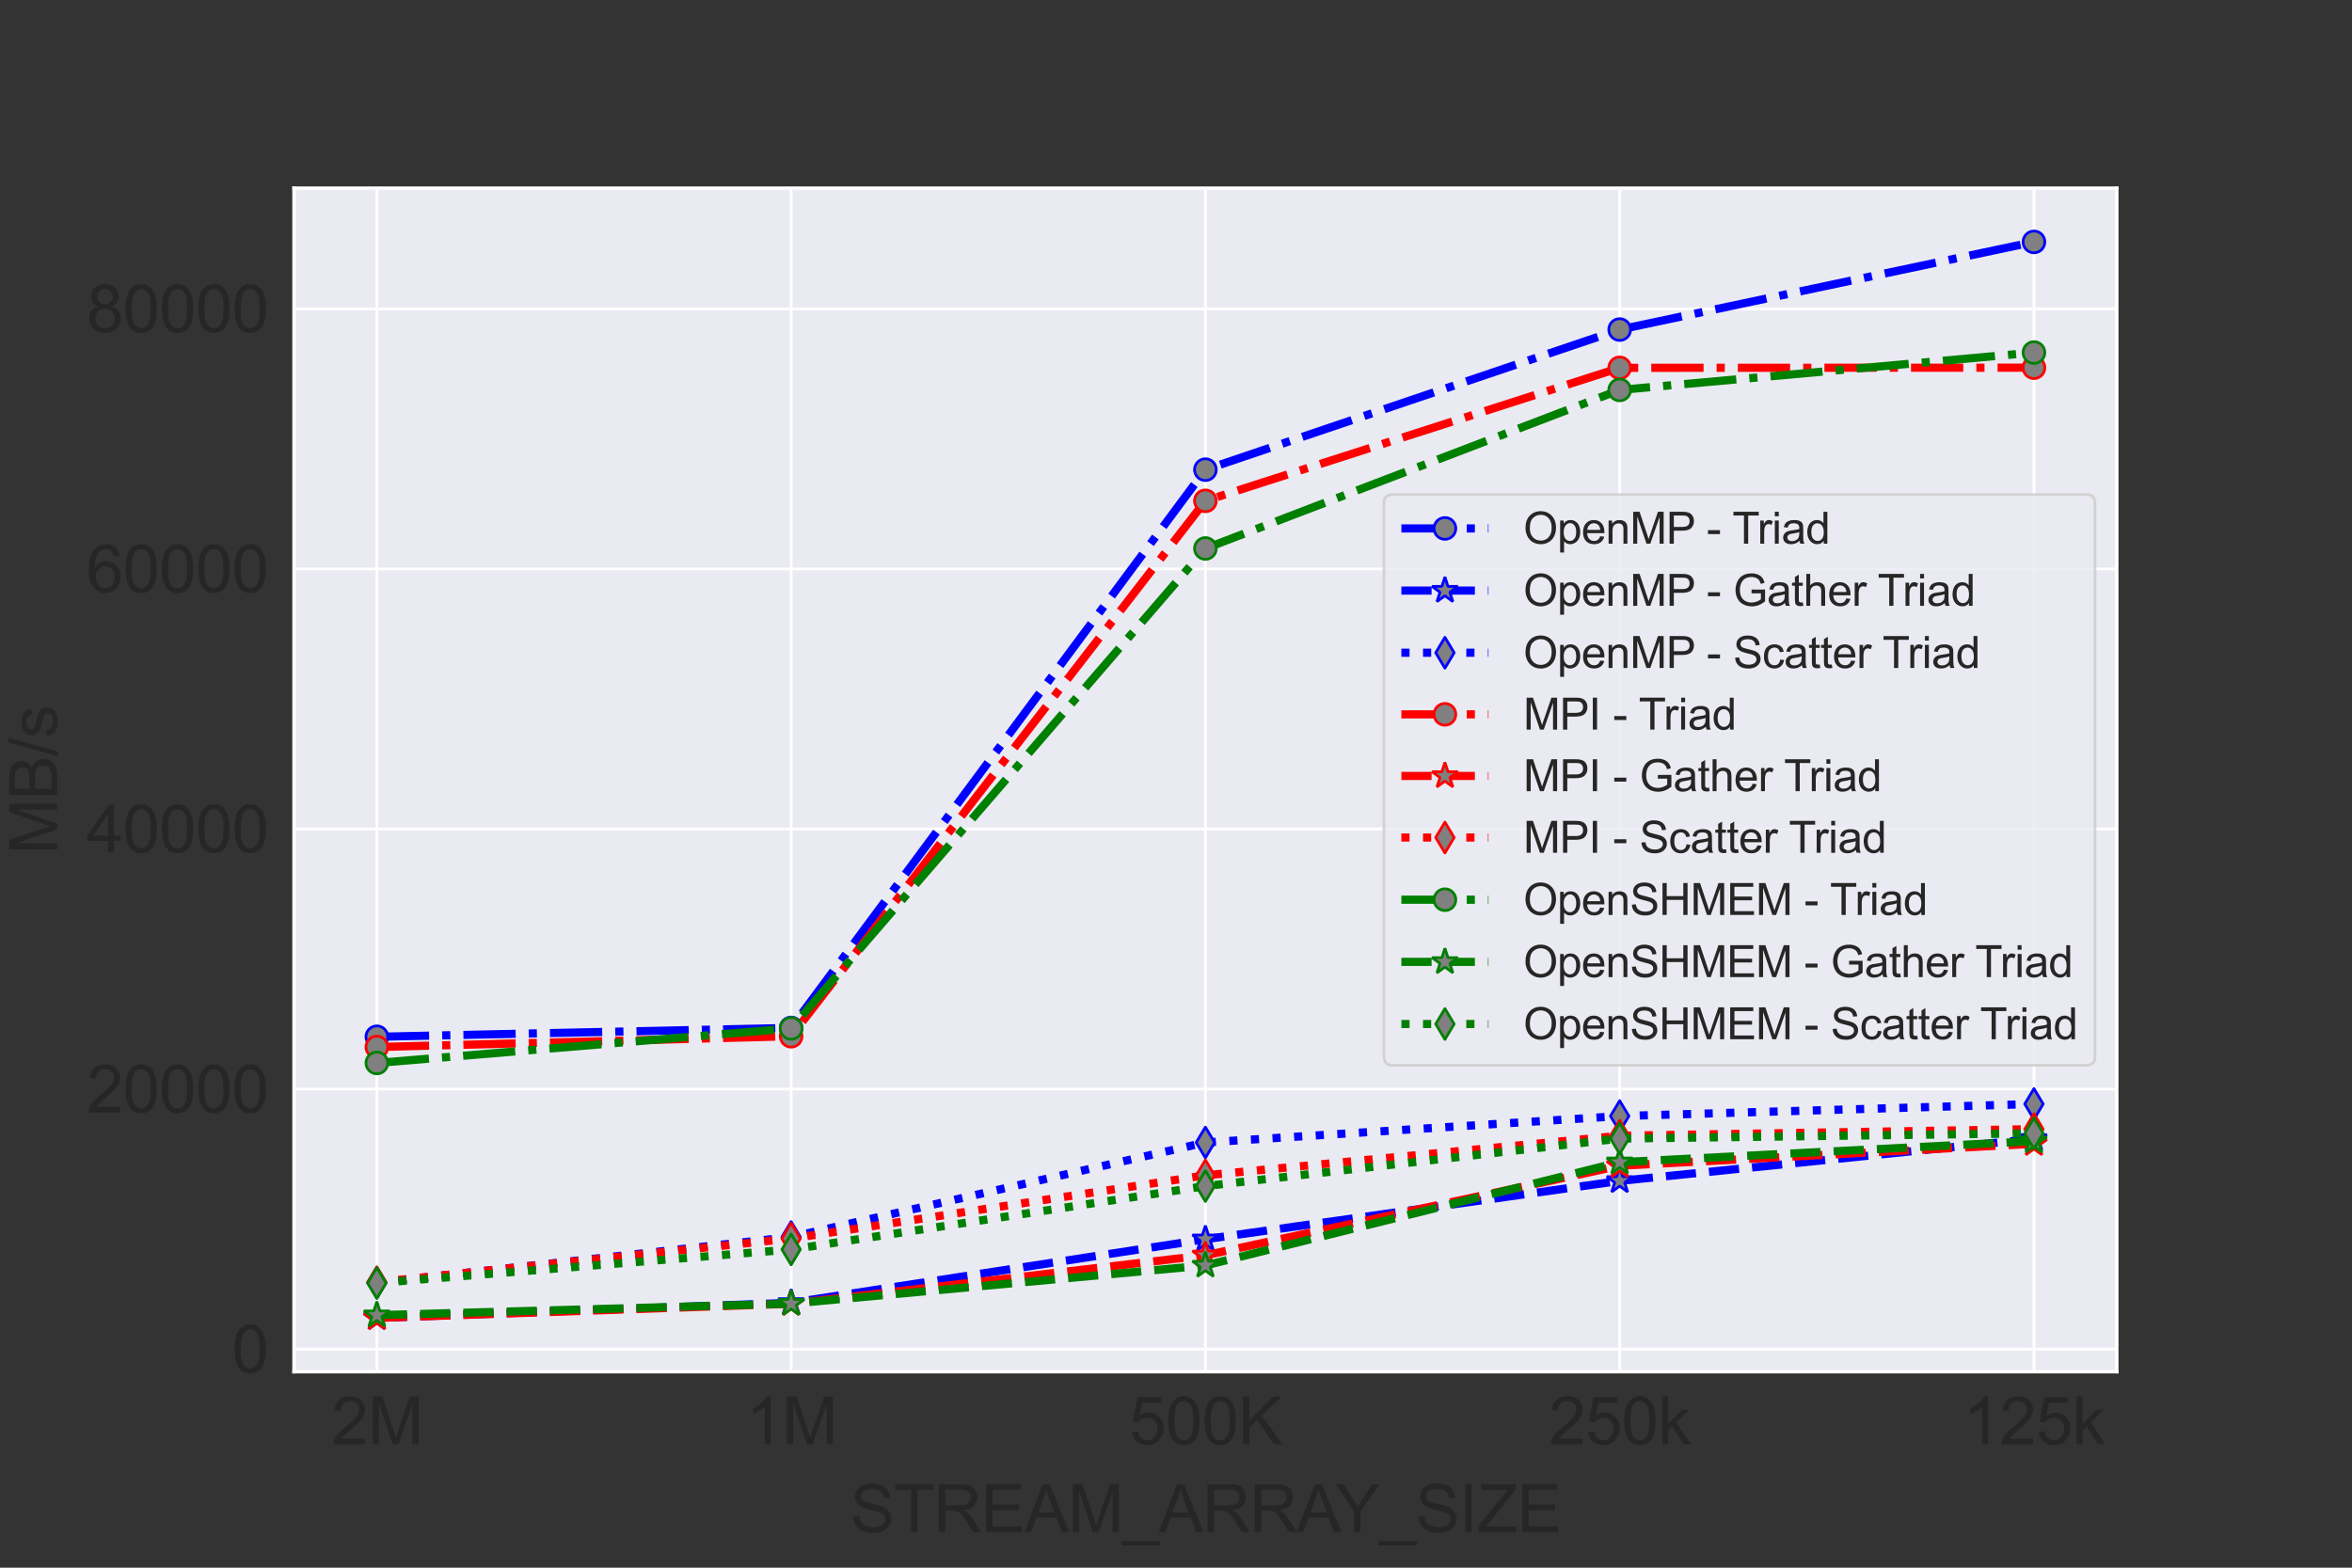<?xml version="1.0" encoding="utf-8" standalone="no"?>
<!DOCTYPE svg PUBLIC "-//W3C//DTD SVG 1.1//EN"
  "http://www.w3.org/Graphics/SVG/1.1/DTD/svg11.dtd">
<svg xmlns:xlink="http://www.w3.org/1999/xlink" width="864pt" height="576pt" viewBox="0 0 864 576" xmlns="http://www.w3.org/2000/svg" version="1.1">
 <rect x="0" y="0" width="864" height="576" fill="#333333" stroke="none"/>
 <defs>
  <style type="text/css">*{stroke-linejoin: round; stroke-linecap: butt}</style>
 </defs>
 <g id="figure_1">
  <g id="patch_1">
   <path d="M 0 576 
L 864 576 
L 864 0 
L 0 0 
L 0 576 
z
" style="fill: none"/>
  </g>
  <g id="axes_1">
   <g id="patch_2">
    <path d="M 108 504 
L 777.6 504 
L 777.6 69.12 
L 108 69.12 
z
" style="fill: #eaeaf2"/>
   </g>
   <g id="matplotlib.axis_1">
    <g id="xtick_1">
     <g id="line2d_1">
      <path d="M 138.436 504 
L 138.436 69.12 
" clip-path="url(#p9b48057aa3)" style="fill: none; stroke: #ffffff; stroke-linecap: round"/>
     </g>
     <g id="text_1">
      <!-- 2M -->
      <g style="fill: #262626" transform="translate(121.768 530.679)scale(0.24 -0.24)">
       <defs>
        <path id="ArialMT-32" d="M 3222 541 
L 3222 0 
L 194 0 
Q 188 203 259 391 
Q 375 700 629 1000 
Q 884 1300 1366 1694 
Q 2113 2306 2375 2664 
Q 2638 3022 2638 3341 
Q 2638 3675 2398 3904 
Q 2159 4134 1775 4134 
Q 1369 4134 1125 3890 
Q 881 3647 878 3216 
L 300 3275 
Q 359 3922 746 4261 
Q 1134 4600 1788 4600 
Q 2447 4600 2831 4234 
Q 3216 3869 3216 3328 
Q 3216 3053 3103 2787 
Q 2991 2522 2730 2228 
Q 2469 1934 1863 1422 
Q 1356 997 1212 845 
Q 1069 694 975 541 
L 3222 541 
z
" transform="scale(0.016)"/>
        <path id="ArialMT-4d" d="M 475 0 
L 475 4581 
L 1388 4581 
L 2472 1338 
Q 2622 884 2691 659 
Q 2769 909 2934 1394 
L 4031 4581 
L 4847 4581 
L 4847 0 
L 4263 0 
L 4263 3834 
L 2931 0 
L 2384 0 
L 1059 3900 
L 1059 0 
L 475 0 
z
" transform="scale(0.016)"/>
       </defs>
       <use xlink:href="#ArialMT-32"/>
       <use xlink:href="#ArialMT-4d" x="55.615"/>
      </g>
     </g>
    </g>
    <g id="xtick_2">
     <g id="line2d_2">
      <path d="M 290.618 504 
L 290.618 69.12 
" clip-path="url(#p9b48057aa3)" style="fill: none; stroke: #ffffff; stroke-linecap: round"/>
     </g>
     <g id="text_2">
      <!-- 1M -->
      <g style="fill: #262626" transform="translate(273.949 530.679)scale(0.24 -0.24)">
       <defs>
        <path id="ArialMT-31" d="M 2384 0 
L 1822 0 
L 1822 3584 
Q 1619 3391 1289 3197 
Q 959 3003 697 2906 
L 697 3450 
Q 1169 3672 1522 3987 
Q 1875 4303 2022 4600 
L 2384 4600 
L 2384 0 
z
" transform="scale(0.016)"/>
       </defs>
       <use xlink:href="#ArialMT-31"/>
       <use xlink:href="#ArialMT-4d" x="55.615"/>
      </g>
     </g>
    </g>
    <g id="xtick_3">
     <g id="line2d_3">
      <path d="M 442.8 504 
L 442.8 69.12 
" clip-path="url(#p9b48057aa3)" style="fill: none; stroke: #ffffff; stroke-linecap: round"/>
     </g>
     <g id="text_3">
      <!-- 500K -->
      <g style="fill: #262626" transform="translate(414.776 530.679)scale(0.24 -0.24)">
       <defs>
        <path id="ArialMT-35" d="M 266 1200 
L 856 1250 
Q 922 819 1161 601 
Q 1400 384 1738 384 
Q 2144 384 2425 690 
Q 2706 997 2706 1503 
Q 2706 1984 2436 2262 
Q 2166 2541 1728 2541 
Q 1456 2541 1237 2417 
Q 1019 2294 894 2097 
L 366 2166 
L 809 4519 
L 3088 4519 
L 3088 3981 
L 1259 3981 
L 1013 2750 
Q 1425 3038 1878 3038 
Q 2478 3038 2890 2622 
Q 3303 2206 3303 1553 
Q 3303 931 2941 478 
Q 2500 -78 1738 -78 
Q 1113 -78 717 272 
Q 322 622 266 1200 
z
" transform="scale(0.016)"/>
        <path id="ArialMT-30" d="M 266 2259 
Q 266 3072 433 3567 
Q 600 4063 929 4331 
Q 1259 4600 1759 4600 
Q 2128 4600 2406 4451 
Q 2684 4303 2865 4023 
Q 3047 3744 3150 3342 
Q 3253 2941 3253 2259 
Q 3253 1453 3087 958 
Q 2922 463 2592 192 
Q 2263 -78 1759 -78 
Q 1097 -78 719 397 
Q 266 969 266 2259 
z
M 844 2259 
Q 844 1131 1108 757 
Q 1372 384 1759 384 
Q 2147 384 2411 759 
Q 2675 1134 2675 2259 
Q 2675 3391 2411 3762 
Q 2147 4134 1753 4134 
Q 1366 4134 1134 3806 
Q 844 3388 844 2259 
z
" transform="scale(0.016)"/>
        <path id="ArialMT-4b" d="M 469 0 
L 469 4581 
L 1075 4581 
L 1075 2309 
L 3350 4581 
L 4172 4581 
L 2250 2725 
L 4256 0 
L 3456 0 
L 1825 2319 
L 1075 1588 
L 1075 0 
L 469 0 
z
" transform="scale(0.016)"/>
       </defs>
       <use xlink:href="#ArialMT-35"/>
       <use xlink:href="#ArialMT-30" x="55.615"/>
       <use xlink:href="#ArialMT-30" x="111.23"/>
       <use xlink:href="#ArialMT-4b" x="166.846"/>
      </g>
     </g>
    </g>
    <g id="xtick_4">
     <g id="line2d_4">
      <path d="M 594.982 504 
L 594.982 69.12 
" clip-path="url(#p9b48057aa3)" style="fill: none; stroke: #ffffff; stroke-linecap: round"/>
     </g>
     <g id="text_4">
      <!-- 250k -->
      <g style="fill: #262626" transform="translate(568.962 530.679)scale(0.24 -0.24)">
       <defs>
        <path id="ArialMT-6b" d="M 425 0 
L 425 4581 
L 988 4581 
L 988 1969 
L 2319 3319 
L 3047 3319 
L 1778 2088 
L 3175 0 
L 2481 0 
L 1384 1697 
L 988 1316 
L 988 0 
L 425 0 
z
" transform="scale(0.016)"/>
       </defs>
       <use xlink:href="#ArialMT-32"/>
       <use xlink:href="#ArialMT-35" x="55.615"/>
       <use xlink:href="#ArialMT-30" x="111.23"/>
       <use xlink:href="#ArialMT-6b" x="166.846"/>
      </g>
     </g>
    </g>
    <g id="xtick_5">
     <g id="line2d_5">
      <path d="M 747.164 504 
L 747.164 69.12 
" clip-path="url(#p9b48057aa3)" style="fill: none; stroke: #ffffff; stroke-linecap: round"/>
     </g>
     <g id="text_5">
      <!-- 125k -->
      <g style="fill: #262626" transform="translate(721.144 530.679)scale(0.24 -0.24)">
       <use xlink:href="#ArialMT-31"/>
       <use xlink:href="#ArialMT-32" x="55.615"/>
       <use xlink:href="#ArialMT-35" x="111.23"/>
       <use xlink:href="#ArialMT-6b" x="166.846"/>
      </g>
     </g>
    </g>
    <g id="text_6">
     <!-- STREAM_ARRAY_SIZE -->
     <g style="fill: #262626" transform="translate(312.317 562.92)scale(0.24 -0.24)">
      <defs>
       <path id="ArialMT-53" d="M 288 1472 
L 859 1522 
Q 900 1178 1048 958 
Q 1197 738 1509 602 
Q 1822 466 2213 466 
Q 2559 466 2825 569 
Q 3091 672 3220 851 
Q 3350 1031 3350 1244 
Q 3350 1459 3225 1620 
Q 3100 1781 2813 1891 
Q 2628 1963 1997 2114 
Q 1366 2266 1113 2400 
Q 784 2572 623 2826 
Q 463 3081 463 3397 
Q 463 3744 659 4045 
Q 856 4347 1234 4503 
Q 1613 4659 2075 4659 
Q 2584 4659 2973 4495 
Q 3363 4331 3572 4012 
Q 3781 3694 3797 3291 
L 3216 3247 
Q 3169 3681 2898 3903 
Q 2628 4125 2100 4125 
Q 1550 4125 1298 3923 
Q 1047 3722 1047 3438 
Q 1047 3191 1225 3031 
Q 1400 2872 2139 2705 
Q 2878 2538 3153 2413 
Q 3553 2228 3743 1945 
Q 3934 1663 3934 1294 
Q 3934 928 3725 604 
Q 3516 281 3123 101 
Q 2731 -78 2241 -78 
Q 1619 -78 1198 103 
Q 778 284 539 648 
Q 300 1013 288 1472 
z
" transform="scale(0.016)"/>
       <path id="ArialMT-54" d="M 1659 0 
L 1659 4041 
L 150 4041 
L 150 4581 
L 3781 4581 
L 3781 4041 
L 2266 4041 
L 2266 0 
L 1659 0 
z
" transform="scale(0.016)"/>
       <path id="ArialMT-52" d="M 503 0 
L 503 4581 
L 2534 4581 
Q 3147 4581 3465 4457 
Q 3784 4334 3975 4021 
Q 4166 3709 4166 3331 
Q 4166 2844 3850 2509 
Q 3534 2175 2875 2084 
Q 3116 1969 3241 1856 
Q 3506 1613 3744 1247 
L 4541 0 
L 3778 0 
L 3172 953 
Q 2906 1366 2734 1584 
Q 2563 1803 2427 1890 
Q 2291 1978 2150 2013 
Q 2047 2034 1813 2034 
L 1109 2034 
L 1109 0 
L 503 0 
z
M 1109 2559 
L 2413 2559 
Q 2828 2559 3062 2645 
Q 3297 2731 3419 2920 
Q 3541 3109 3541 3331 
Q 3541 3656 3305 3865 
Q 3069 4075 2559 4075 
L 1109 4075 
L 1109 2559 
z
" transform="scale(0.016)"/>
       <path id="ArialMT-45" d="M 506 0 
L 506 4581 
L 3819 4581 
L 3819 4041 
L 1113 4041 
L 1113 2638 
L 3647 2638 
L 3647 2100 
L 1113 2100 
L 1113 541 
L 3925 541 
L 3925 0 
L 506 0 
z
" transform="scale(0.016)"/>
       <path id="ArialMT-41" d="M -9 0 
L 1750 4581 
L 2403 4581 
L 4278 0 
L 3588 0 
L 3053 1388 
L 1138 1388 
L 634 0 
L -9 0 
z
M 1313 1881 
L 2866 1881 
L 2388 3150 
Q 2169 3728 2063 4100 
Q 1975 3659 1816 3225 
L 1313 1881 
z
" transform="scale(0.016)"/>
       <path id="ArialMT-5f" d="M -97 -1272 
L -97 -866 
L 3631 -866 
L 3631 -1272 
L -97 -1272 
z
" transform="scale(0.016)"/>
       <path id="ArialMT-59" d="M 1784 0 
L 1784 1941 
L 19 4581 
L 756 4581 
L 1659 3200 
Q 1909 2813 2125 2425 
Q 2331 2784 2625 3234 
L 3513 4581 
L 4219 4581 
L 2391 1941 
L 2391 0 
L 1784 0 
z
" transform="scale(0.016)"/>
       <path id="ArialMT-49" d="M 597 0 
L 597 4581 
L 1203 4581 
L 1203 0 
L 597 0 
z
" transform="scale(0.016)"/>
       <path id="ArialMT-5a" d="M 128 0 
L 128 563 
L 2475 3497 
Q 2725 3809 2950 4041 
L 394 4041 
L 394 4581 
L 3675 4581 
L 3675 4041 
L 1103 863 
L 825 541 
L 3750 541 
L 3750 0 
L 128 0 
z
" transform="scale(0.016)"/>
      </defs>
      <use xlink:href="#ArialMT-53"/>
      <use xlink:href="#ArialMT-54" x="66.699"/>
      <use xlink:href="#ArialMT-52" x="127.783"/>
      <use xlink:href="#ArialMT-45" x="200"/>
      <use xlink:href="#ArialMT-41" x="266.699"/>
      <use xlink:href="#ArialMT-4d" x="333.398"/>
      <use xlink:href="#ArialMT-5f" x="416.699"/>
      <use xlink:href="#ArialMT-41" x="472.314"/>
      <use xlink:href="#ArialMT-52" x="539.014"/>
      <use xlink:href="#ArialMT-52" x="611.23"/>
      <use xlink:href="#ArialMT-41" x="683.447"/>
      <use xlink:href="#ArialMT-59" x="742.771"/>
      <use xlink:href="#ArialMT-5f" x="809.471"/>
      <use xlink:href="#ArialMT-53" x="865.086"/>
      <use xlink:href="#ArialMT-49" x="931.785"/>
      <use xlink:href="#ArialMT-5a" x="959.568"/>
      <use xlink:href="#ArialMT-45" x="1020.652"/>
     </g>
    </g>
   </g>
   <g id="matplotlib.axis_2">
    <g id="ytick_1">
     <g id="line2d_6">
      <path d="M 108 495.705 
L 777.6 495.705 
" clip-path="url(#p9b48057aa3)" style="fill: none; stroke: #ffffff; stroke-linecap: round"/>
     </g>
     <g id="text_7">
      <!-- 0 -->
      <g style="fill: #262626" transform="translate(85.154 504.294)scale(0.24 -0.24)">
       <use xlink:href="#ArialMT-30"/>
      </g>
     </g>
    </g>
    <g id="ytick_2">
     <g id="line2d_7">
      <path d="M 108 400.146 
L 777.6 400.146 
" clip-path="url(#p9b48057aa3)" style="fill: none; stroke: #ffffff; stroke-linecap: round"/>
     </g>
     <g id="text_8">
      <!-- 20000 -->
      <g style="fill: #262626" transform="translate(31.769 408.735)scale(0.24 -0.24)">
       <use xlink:href="#ArialMT-32"/>
       <use xlink:href="#ArialMT-30" x="55.615"/>
       <use xlink:href="#ArialMT-30" x="111.23"/>
       <use xlink:href="#ArialMT-30" x="166.846"/>
       <use xlink:href="#ArialMT-30" x="222.461"/>
      </g>
     </g>
    </g>
    <g id="ytick_3">
     <g id="line2d_8">
      <path d="M 108 304.587 
L 777.6 304.587 
" clip-path="url(#p9b48057aa3)" style="fill: none; stroke: #ffffff; stroke-linecap: round"/>
     </g>
     <g id="text_9">
      <!-- 40000 -->
      <g style="fill: #262626" transform="translate(31.769 313.177)scale(0.24 -0.24)">
       <defs>
        <path id="ArialMT-34" d="M 2069 0 
L 2069 1097 
L 81 1097 
L 81 1613 
L 2172 4581 
L 2631 4581 
L 2631 1613 
L 3250 1613 
L 3250 1097 
L 2631 1097 
L 2631 0 
L 2069 0 
z
M 2069 1613 
L 2069 3678 
L 634 1613 
L 2069 1613 
z
" transform="scale(0.016)"/>
       </defs>
       <use xlink:href="#ArialMT-34"/>
       <use xlink:href="#ArialMT-30" x="55.615"/>
       <use xlink:href="#ArialMT-30" x="111.23"/>
       <use xlink:href="#ArialMT-30" x="166.846"/>
       <use xlink:href="#ArialMT-30" x="222.461"/>
      </g>
     </g>
    </g>
    <g id="ytick_4">
     <g id="line2d_9">
      <path d="M 108 209.028 
L 777.6 209.028 
" clip-path="url(#p9b48057aa3)" style="fill: none; stroke: #ffffff; stroke-linecap: round"/>
     </g>
     <g id="text_10">
      <!-- 60000 -->
      <g style="fill: #262626" transform="translate(31.769 217.618)scale(0.24 -0.24)">
       <defs>
        <path id="ArialMT-36" d="M 3184 3459 
L 2625 3416 
Q 2550 3747 2413 3897 
Q 2184 4138 1850 4138 
Q 1581 4138 1378 3988 
Q 1113 3794 959 3422 
Q 806 3050 800 2363 
Q 1003 2672 1297 2822 
Q 1591 2972 1913 2972 
Q 2475 2972 2870 2558 
Q 3266 2144 3266 1488 
Q 3266 1056 3080 686 
Q 2894 316 2569 119 
Q 2244 -78 1831 -78 
Q 1128 -78 684 439 
Q 241 956 241 2144 
Q 241 3472 731 4075 
Q 1159 4600 1884 4600 
Q 2425 4600 2770 4297 
Q 3116 3994 3184 3459 
z
M 888 1484 
Q 888 1194 1011 928 
Q 1134 663 1356 523 
Q 1578 384 1822 384 
Q 2178 384 2434 671 
Q 2691 959 2691 1453 
Q 2691 1928 2437 2201 
Q 2184 2475 1800 2475 
Q 1419 2475 1153 2201 
Q 888 1928 888 1484 
z
" transform="scale(0.016)"/>
       </defs>
       <use xlink:href="#ArialMT-36"/>
       <use xlink:href="#ArialMT-30" x="55.615"/>
       <use xlink:href="#ArialMT-30" x="111.23"/>
       <use xlink:href="#ArialMT-30" x="166.846"/>
       <use xlink:href="#ArialMT-30" x="222.461"/>
      </g>
     </g>
    </g>
    <g id="ytick_5">
     <g id="line2d_10">
      <path d="M 108 113.47 
L 777.6 113.47 
" clip-path="url(#p9b48057aa3)" style="fill: none; stroke: #ffffff; stroke-linecap: round"/>
     </g>
     <g id="text_11">
      <!-- 80000 -->
      <g style="fill: #262626" transform="translate(31.769 122.059)scale(0.24 -0.24)">
       <defs>
        <path id="ArialMT-38" d="M 1131 2484 
Q 781 2613 612 2850 
Q 444 3088 444 3419 
Q 444 3919 803 4259 
Q 1163 4600 1759 4600 
Q 2359 4600 2725 4251 
Q 3091 3903 3091 3403 
Q 3091 3084 2923 2848 
Q 2756 2613 2416 2484 
Q 2838 2347 3058 2040 
Q 3278 1734 3278 1309 
Q 3278 722 2862 322 
Q 2447 -78 1769 -78 
Q 1091 -78 675 323 
Q 259 725 259 1325 
Q 259 1772 486 2073 
Q 713 2375 1131 2484 
z
M 1019 3438 
Q 1019 3113 1228 2906 
Q 1438 2700 1772 2700 
Q 2097 2700 2305 2904 
Q 2513 3109 2513 3406 
Q 2513 3716 2298 3927 
Q 2084 4138 1766 4138 
Q 1444 4138 1231 3931 
Q 1019 3725 1019 3438 
z
M 838 1322 
Q 838 1081 952 856 
Q 1066 631 1291 507 
Q 1516 384 1775 384 
Q 2178 384 2440 643 
Q 2703 903 2703 1303 
Q 2703 1709 2433 1975 
Q 2163 2241 1756 2241 
Q 1359 2241 1098 1978 
Q 838 1716 838 1322 
z
" transform="scale(0.016)"/>
       </defs>
       <use xlink:href="#ArialMT-38"/>
       <use xlink:href="#ArialMT-30" x="55.615"/>
       <use xlink:href="#ArialMT-30" x="111.23"/>
       <use xlink:href="#ArialMT-30" x="166.846"/>
       <use xlink:href="#ArialMT-30" x="222.461"/>
      </g>
     </g>
    </g>
    <g id="text_12">
     <!-- MB/s -->
     <g style="fill: #262626" transform="translate(20.999 313.894)rotate(-90)scale(0.24 -0.24)">
      <defs>
       <path id="ArialMT-42" d="M 469 0 
L 469 4581 
L 2188 4581 
Q 2713 4581 3030 4442 
Q 3347 4303 3526 4014 
Q 3706 3725 3706 3409 
Q 3706 3116 3547 2856 
Q 3388 2597 3066 2438 
Q 3481 2316 3704 2022 
Q 3928 1728 3928 1328 
Q 3928 1006 3792 729 
Q 3656 453 3456 303 
Q 3256 153 2954 76 
Q 2653 0 2216 0 
L 469 0 
z
M 1075 2656 
L 2066 2656 
Q 2469 2656 2644 2709 
Q 2875 2778 2992 2937 
Q 3109 3097 3109 3338 
Q 3109 3566 3000 3739 
Q 2891 3913 2687 3977 
Q 2484 4041 1991 4041 
L 1075 4041 
L 1075 2656 
z
M 1075 541 
L 2216 541 
Q 2509 541 2628 563 
Q 2838 600 2978 687 
Q 3119 775 3209 942 
Q 3300 1109 3300 1328 
Q 3300 1584 3169 1773 
Q 3038 1963 2805 2039 
Q 2572 2116 2134 2116 
L 1075 2116 
L 1075 541 
z
" transform="scale(0.016)"/>
       <path id="ArialMT-2f" d="M 0 -78 
L 1328 4659 
L 1778 4659 
L 453 -78 
L 0 -78 
z
" transform="scale(0.016)"/>
       <path id="ArialMT-73" d="M 197 991 
L 753 1078 
Q 800 744 1014 566 
Q 1228 388 1613 388 
Q 2000 388 2187 545 
Q 2375 703 2375 916 
Q 2375 1106 2209 1216 
Q 2094 1291 1634 1406 
Q 1016 1563 777 1677 
Q 538 1791 414 1992 
Q 291 2194 291 2438 
Q 291 2659 392 2848 
Q 494 3038 669 3163 
Q 800 3259 1026 3326 
Q 1253 3394 1513 3394 
Q 1903 3394 2198 3281 
Q 2494 3169 2634 2976 
Q 2775 2784 2828 2463 
L 2278 2388 
Q 2241 2644 2061 2787 
Q 1881 2931 1553 2931 
Q 1166 2931 1000 2803 
Q 834 2675 834 2503 
Q 834 2394 903 2306 
Q 972 2216 1119 2156 
Q 1203 2125 1616 2013 
Q 2213 1853 2448 1751 
Q 2684 1650 2818 1456 
Q 2953 1263 2953 975 
Q 2953 694 2789 445 
Q 2625 197 2315 61 
Q 2006 -75 1616 -75 
Q 969 -75 630 194 
Q 291 463 197 991 
z
" transform="scale(0.016)"/>
      </defs>
      <use xlink:href="#ArialMT-4d"/>
      <use xlink:href="#ArialMT-42" x="83.301"/>
      <use xlink:href="#ArialMT-2f" x="150"/>
      <use xlink:href="#ArialMT-73" x="177.783"/>
     </g>
    </g>
   </g>
   <g id="line2d_11">
    <path d="M 138.436 380.934 
L 290.618 377.68 
L 442.8 172.558 
L 594.982 121.091 
L 747.164 88.887 
" clip-path="url(#p9b48057aa3)" style="fill: none; stroke-dasharray: 19.2,4.8,3,4.8; stroke-dashoffset: 0; stroke: #0000ff; stroke-width: 3"/>
    <defs>
     <path id="mf3cec4873b" d="M 0 4 
C 1.061 4 2.078 3.579 2.828 2.828 
C 3.579 2.078 4 1.061 4 0 
C 4 -1.061 3.579 -2.078 2.828 -2.828 
C 2.078 -3.579 1.061 -4 0 -4 
C -1.061 -4 -2.078 -3.579 -2.828 -2.828 
C -3.579 -2.078 -4 -1.061 -4 0 
C -4 1.061 -3.579 2.078 -2.828 2.828 
C -2.078 3.579 -1.061 4 0 4 
z
" style="stroke: #0000ff"/>
    </defs>
    <g clip-path="url(#p9b48057aa3)">
     <use xlink:href="#mf3cec4873b" x="138.436" y="380.934" style="fill: #808080; stroke: #0000ff"/>
     <use xlink:href="#mf3cec4873b" x="290.618" y="377.68" style="fill: #808080; stroke: #0000ff"/>
     <use xlink:href="#mf3cec4873b" x="442.8" y="172.558" style="fill: #808080; stroke: #0000ff"/>
     <use xlink:href="#mf3cec4873b" x="594.982" y="121.091" style="fill: #808080; stroke: #0000ff"/>
     <use xlink:href="#mf3cec4873b" x="747.164" y="88.887" style="fill: #808080; stroke: #0000ff"/>
    </g>
   </g>
   <g id="line2d_12">
    <path d="M 138.436 484.218 
L 290.618 478.69 
L 442.8 455.307 
L 594.982 433.892 
L 747.164 418.445 
" clip-path="url(#p9b48057aa3)" style="fill: none; stroke-dasharray: 11.1,4.8; stroke-dashoffset: 0; stroke: #0000ff; stroke-width: 3"/>
    <defs>
     <path id="me79d1c0359" d="M 0 -5 
L -1.123 -1.545 
L -4.755 -1.545 
L -1.816 0.59 
L -2.939 4.045 
L -0 1.91 
L 2.939 4.045 
L 1.816 0.59 
L 4.755 -1.545 
L 1.123 -1.545 
z
" style="stroke: #0000ff; stroke-linejoin: bevel"/>
    </defs>
    <g clip-path="url(#p9b48057aa3)">
     <use xlink:href="#me79d1c0359" x="138.436" y="484.218" style="fill: #808080; stroke: #0000ff; stroke-linejoin: bevel"/>
     <use xlink:href="#me79d1c0359" x="290.618" y="478.69" style="fill: #808080; stroke: #0000ff; stroke-linejoin: bevel"/>
     <use xlink:href="#me79d1c0359" x="442.8" y="455.307" style="fill: #808080; stroke: #0000ff; stroke-linejoin: bevel"/>
     <use xlink:href="#me79d1c0359" x="594.982" y="433.892" style="fill: #808080; stroke: #0000ff; stroke-linejoin: bevel"/>
     <use xlink:href="#me79d1c0359" x="747.164" y="418.445" style="fill: #808080; stroke: #0000ff; stroke-linejoin: bevel"/>
    </g>
   </g>
   <g id="line2d_13">
    <path d="M 138.436 471.285 
L 290.618 454.504 
L 442.8 419.774 
L 594.982 410.07 
L 747.164 405.631 
" clip-path="url(#p9b48057aa3)" style="fill: none; stroke-dasharray: 3,4.95; stroke-dashoffset: 0; stroke: #0000ff; stroke-width: 3"/>
    <defs>
     <path id="mf7c84d7ff2" d="M -0 5.657 
L 3.394 0 
L 0 -5.657 
L -3.394 -0 
z
" style="stroke: #0000ff; stroke-linejoin: miter"/>
    </defs>
    <g clip-path="url(#p9b48057aa3)">
     <use xlink:href="#mf7c84d7ff2" x="138.436" y="471.285" style="fill: #808080; stroke: #0000ff; stroke-linejoin: miter"/>
     <use xlink:href="#mf7c84d7ff2" x="290.618" y="454.504" style="fill: #808080; stroke: #0000ff; stroke-linejoin: miter"/>
     <use xlink:href="#mf7c84d7ff2" x="442.8" y="419.774" style="fill: #808080; stroke: #0000ff; stroke-linejoin: miter"/>
     <use xlink:href="#mf7c84d7ff2" x="594.982" y="410.07" style="fill: #808080; stroke: #0000ff; stroke-linejoin: miter"/>
     <use xlink:href="#mf7c84d7ff2" x="747.164" y="405.631" style="fill: #808080; stroke: #0000ff; stroke-linejoin: miter"/>
    </g>
   </g>
   <g id="line2d_14">
    <path d="M 138.436 384.704 
L 290.618 380.738 
L 442.8 184.016 
L 594.982 135.147 
L 747.164 135.09 
" clip-path="url(#p9b48057aa3)" style="fill: none; stroke-dasharray: 19.2,4.8,3,4.8; stroke-dashoffset: 0; stroke: #ff0000; stroke-width: 3"/>
    <defs>
     <path id="m24d318a767" d="M 0 4 
C 1.061 4 2.078 3.579 2.828 2.828 
C 3.579 2.078 4 1.061 4 0 
C 4 -1.061 3.579 -2.078 2.828 -2.828 
C 2.078 -3.579 1.061 -4 0 -4 
C -1.061 -4 -2.078 -3.579 -2.828 -2.828 
C -3.579 -2.078 -4 -1.061 -4 0 
C -4 1.061 -3.579 2.078 -2.828 2.828 
C -2.078 3.579 -1.061 4 0 4 
z
" style="stroke: #ff0000"/>
    </defs>
    <g clip-path="url(#p9b48057aa3)">
     <use xlink:href="#m24d318a767" x="138.436" y="384.704" style="fill: #808080; stroke: #ff0000"/>
     <use xlink:href="#m24d318a767" x="290.618" y="380.738" style="fill: #808080; stroke: #ff0000"/>
     <use xlink:href="#m24d318a767" x="442.8" y="184.016" style="fill: #808080; stroke: #ff0000"/>
     <use xlink:href="#m24d318a767" x="594.982" y="135.147" style="fill: #808080; stroke: #ff0000"/>
     <use xlink:href="#m24d318a767" x="747.164" y="135.09" style="fill: #808080; stroke: #ff0000"/>
    </g>
   </g>
   <g id="line2d_15">
    <path d="M 138.436 484.233 
L 290.618 479.03 
L 442.8 461.227 
L 594.982 428.321 
L 747.164 420.247 
" clip-path="url(#p9b48057aa3)" style="fill: none; stroke-dasharray: 11.1,4.8; stroke-dashoffset: 0; stroke: #ff0000; stroke-width: 3"/>
    <defs>
     <path id="m92441b9ef4" d="M 0 -5 
L -1.123 -1.545 
L -4.755 -1.545 
L -1.816 0.59 
L -2.939 4.045 
L -0 1.91 
L 2.939 4.045 
L 1.816 0.59 
L 4.755 -1.545 
L 1.123 -1.545 
z
" style="stroke: #ff0000; stroke-linejoin: bevel"/>
    </defs>
    <g clip-path="url(#p9b48057aa3)">
     <use xlink:href="#m92441b9ef4" x="138.436" y="484.233" style="fill: #808080; stroke: #ff0000; stroke-linejoin: bevel"/>
     <use xlink:href="#m92441b9ef4" x="290.618" y="479.03" style="fill: #808080; stroke: #ff0000; stroke-linejoin: bevel"/>
     <use xlink:href="#m92441b9ef4" x="442.8" y="461.227" style="fill: #808080; stroke: #ff0000; stroke-linejoin: bevel"/>
     <use xlink:href="#m92441b9ef4" x="594.982" y="428.321" style="fill: #808080; stroke: #ff0000; stroke-linejoin: bevel"/>
     <use xlink:href="#m92441b9ef4" x="747.164" y="420.247" style="fill: #808080; stroke: #ff0000; stroke-linejoin: bevel"/>
    </g>
   </g>
   <g id="line2d_16">
    <path d="M 138.436 471.127 
L 290.618 455.073 
L 442.8 431.838 
L 594.982 417.299 
L 747.164 414.871 
" clip-path="url(#p9b48057aa3)" style="fill: none; stroke-dasharray: 3,4.95; stroke-dashoffset: 0; stroke: #ff0000; stroke-width: 3"/>
    <defs>
     <path id="me805d913b1" d="M -0 5.657 
L 3.394 0 
L 0 -5.657 
L -3.394 -0 
z
" style="stroke: #ff0000; stroke-linejoin: miter"/>
    </defs>
    <g clip-path="url(#p9b48057aa3)">
     <use xlink:href="#me805d913b1" x="138.436" y="471.127" style="fill: #808080; stroke: #ff0000; stroke-linejoin: miter"/>
     <use xlink:href="#me805d913b1" x="290.618" y="455.073" style="fill: #808080; stroke: #ff0000; stroke-linejoin: miter"/>
     <use xlink:href="#me805d913b1" x="442.8" y="431.838" style="fill: #808080; stroke: #ff0000; stroke-linejoin: miter"/>
     <use xlink:href="#me805d913b1" x="594.982" y="417.299" style="fill: #808080; stroke: #ff0000; stroke-linejoin: miter"/>
     <use xlink:href="#me805d913b1" x="747.164" y="414.871" style="fill: #808080; stroke: #ff0000; stroke-linejoin: miter"/>
    </g>
   </g>
   <g id="line2d_17">
    <path d="M 138.436 390.557 
L 290.618 377.857 
L 442.8 201.518 
L 594.982 143.265 
L 747.164 129.533 
" clip-path="url(#p9b48057aa3)" style="fill: none; stroke-dasharray: 19.2,4.8,3,4.8; stroke-dashoffset: 0; stroke: #008000; stroke-width: 3"/>
    <defs>
     <path id="m130330f3f7" d="M 0 4 
C 1.061 4 2.078 3.579 2.828 2.828 
C 3.579 2.078 4 1.061 4 0 
C 4 -1.061 3.579 -2.078 2.828 -2.828 
C 2.078 -3.579 1.061 -4 0 -4 
C -1.061 -4 -2.078 -3.579 -2.828 -2.828 
C -3.579 -2.078 -4 -1.061 -4 0 
C -4 1.061 -3.579 2.078 -2.828 2.828 
C -2.078 3.579 -1.061 4 0 4 
z
" style="stroke: #008000"/>
    </defs>
    <g clip-path="url(#p9b48057aa3)">
     <use xlink:href="#m130330f3f7" x="138.436" y="390.557" style="fill: #808080; stroke: #008000"/>
     <use xlink:href="#m130330f3f7" x="290.618" y="377.857" style="fill: #808080; stroke: #008000"/>
     <use xlink:href="#m130330f3f7" x="442.8" y="201.518" style="fill: #808080; stroke: #008000"/>
     <use xlink:href="#m130330f3f7" x="594.982" y="143.265" style="fill: #808080; stroke: #008000"/>
     <use xlink:href="#m130330f3f7" x="747.164" y="129.533" style="fill: #808080; stroke: #008000"/>
    </g>
   </g>
   <g id="line2d_18">
    <path d="M 138.436 483.22 
L 290.618 478.991 
L 442.8 464.954 
L 594.982 427.022 
L 747.164 419.286 
" clip-path="url(#p9b48057aa3)" style="fill: none; stroke-dasharray: 11.1,4.8; stroke-dashoffset: 0; stroke: #008000; stroke-width: 3"/>
    <defs>
     <path id="m809e18d2b6" d="M 0 -5 
L -1.123 -1.545 
L -4.755 -1.545 
L -1.816 0.59 
L -2.939 4.045 
L -0 1.91 
L 2.939 4.045 
L 1.816 0.59 
L 4.755 -1.545 
L 1.123 -1.545 
z
" style="stroke: #008000; stroke-linejoin: bevel"/>
    </defs>
    <g clip-path="url(#p9b48057aa3)">
     <use xlink:href="#m809e18d2b6" x="138.436" y="483.22" style="fill: #808080; stroke: #008000; stroke-linejoin: bevel"/>
     <use xlink:href="#m809e18d2b6" x="290.618" y="478.991" style="fill: #808080; stroke: #008000; stroke-linejoin: bevel"/>
     <use xlink:href="#m809e18d2b6" x="442.8" y="464.954" style="fill: #808080; stroke: #008000; stroke-linejoin: bevel"/>
     <use xlink:href="#m809e18d2b6" x="594.982" y="427.022" style="fill: #808080; stroke: #008000; stroke-linejoin: bevel"/>
     <use xlink:href="#m809e18d2b6" x="747.164" y="419.286" style="fill: #808080; stroke: #008000; stroke-linejoin: bevel"/>
    </g>
   </g>
   <g id="line2d_19">
    <path d="M 138.436 471.418 
L 290.618 459.077 
L 442.8 435.789 
L 594.982 418.335 
L 747.164 416.41 
" clip-path="url(#p9b48057aa3)" style="fill: none; stroke-dasharray: 3,4.95; stroke-dashoffset: 0; stroke: #008000; stroke-width: 3"/>
    <defs>
     <path id="m849fdd9e1d" d="M -0 5.657 
L 3.394 0 
L 0 -5.657 
L -3.394 -0 
z
" style="stroke: #008000; stroke-linejoin: miter"/>
    </defs>
    <g clip-path="url(#p9b48057aa3)">
     <use xlink:href="#m849fdd9e1d" x="138.436" y="471.418" style="fill: #808080; stroke: #008000; stroke-linejoin: miter"/>
     <use xlink:href="#m849fdd9e1d" x="290.618" y="459.077" style="fill: #808080; stroke: #008000; stroke-linejoin: miter"/>
     <use xlink:href="#m849fdd9e1d" x="442.8" y="435.789" style="fill: #808080; stroke: #008000; stroke-linejoin: miter"/>
     <use xlink:href="#m849fdd9e1d" x="594.982" y="418.335" style="fill: #808080; stroke: #008000; stroke-linejoin: miter"/>
     <use xlink:href="#m849fdd9e1d" x="747.164" y="416.41" style="fill: #808080; stroke: #008000; stroke-linejoin: miter"/>
    </g>
   </g>
   <g id="patch_3">
    <path d="M 108 504 
L 108 69.12 
" style="fill: none; stroke: #ffffff; stroke-width: 1.25; stroke-linejoin: miter; stroke-linecap: square"/>
   </g>
   <g id="patch_4">
    <path d="M 777.6 504 
L 777.6 69.12 
" style="fill: none; stroke: #ffffff; stroke-width: 1.25; stroke-linejoin: miter; stroke-linecap: square"/>
   </g>
   <g id="patch_5">
    <path d="M 108 504 
L 777.6 504 
" style="fill: none; stroke: #ffffff; stroke-width: 1.25; stroke-linejoin: miter; stroke-linecap: square"/>
   </g>
   <g id="patch_6">
    <path d="M 108 69.12 
L 777.6 69.12 
" style="fill: none; stroke: #ffffff; stroke-width: 1.25; stroke-linejoin: miter; stroke-linecap: square"/>
   </g>
   <g id="legend_1">
    <g id="patch_7">
     <path d="M 511.59 391.421 
L 766.4 391.421 
Q 769.6 391.421 769.6 388.221 
L 769.6 184.899 
Q 769.6 181.699 766.4 181.699 
L 511.59 181.699 
Q 508.39 181.699 508.39 184.899 
L 508.39 388.221 
Q 508.39 391.421 511.59 391.421 
z
" style="fill: #eaeaf2; opacity: 0.8; stroke: #cccccc; stroke-linejoin: miter"/>
    </g>
    <g id="line2d_20">
     <path d="M 514.79 194.156 
L 530.79 194.156 
L 546.79 194.156 
" style="fill: none; stroke-dasharray: 19.2,4.8,3,4.8; stroke-dashoffset: 0; stroke: #0000ff; stroke-width: 3"/>
     <g>
      <use xlink:href="#mf3cec4873b" x="530.79" y="194.156" style="fill: #808080; stroke: #0000ff"/>
     </g>
    </g>
    <g id="text_13">
     <!-- OpenMP - Triad -->
     <g style="fill: #262626" transform="translate(559.59 199.756)scale(0.16 -0.16)">
      <defs>
       <path id="ArialMT-4f" d="M 309 2231 
Q 309 3372 921 4017 
Q 1534 4663 2503 4663 
Q 3138 4663 3647 4359 
Q 4156 4056 4423 3514 
Q 4691 2972 4691 2284 
Q 4691 1588 4409 1038 
Q 4128 488 3612 205 
Q 3097 -78 2500 -78 
Q 1853 -78 1343 234 
Q 834 547 571 1087 
Q 309 1628 309 2231 
z
M 934 2222 
Q 934 1394 1379 917 
Q 1825 441 2497 441 
Q 3181 441 3623 922 
Q 4066 1403 4066 2288 
Q 4066 2847 3877 3264 
Q 3688 3681 3323 3911 
Q 2959 4141 2506 4141 
Q 1863 4141 1398 3698 
Q 934 3256 934 2222 
z
" transform="scale(0.016)"/>
       <path id="ArialMT-70" d="M 422 -1272 
L 422 3319 
L 934 3319 
L 934 2888 
Q 1116 3141 1344 3267 
Q 1572 3394 1897 3394 
Q 2322 3394 2647 3175 
Q 2972 2956 3137 2557 
Q 3303 2159 3303 1684 
Q 3303 1175 3120 767 
Q 2938 359 2589 142 
Q 2241 -75 1856 -75 
Q 1575 -75 1351 44 
Q 1128 163 984 344 
L 984 -1272 
L 422 -1272 
z
M 931 1641 
Q 931 1000 1190 694 
Q 1450 388 1819 388 
Q 2194 388 2461 705 
Q 2728 1022 2728 1688 
Q 2728 2322 2467 2637 
Q 2206 2953 1844 2953 
Q 1484 2953 1207 2617 
Q 931 2281 931 1641 
z
" transform="scale(0.016)"/>
       <path id="ArialMT-65" d="M 2694 1069 
L 3275 997 
Q 3138 488 2766 206 
Q 2394 -75 1816 -75 
Q 1088 -75 661 373 
Q 234 822 234 1631 
Q 234 2469 665 2931 
Q 1097 3394 1784 3394 
Q 2450 3394 2872 2941 
Q 3294 2488 3294 1666 
Q 3294 1616 3291 1516 
L 816 1516 
Q 847 969 1125 678 
Q 1403 388 1819 388 
Q 2128 388 2347 550 
Q 2566 713 2694 1069 
z
M 847 1978 
L 2700 1978 
Q 2663 2397 2488 2606 
Q 2219 2931 1791 2931 
Q 1403 2931 1139 2672 
Q 875 2413 847 1978 
z
" transform="scale(0.016)"/>
       <path id="ArialMT-6e" d="M 422 0 
L 422 3319 
L 928 3319 
L 928 2847 
Q 1294 3394 1984 3394 
Q 2284 3394 2536 3286 
Q 2788 3178 2913 3003 
Q 3038 2828 3088 2588 
Q 3119 2431 3119 2041 
L 3119 0 
L 2556 0 
L 2556 2019 
Q 2556 2363 2490 2533 
Q 2425 2703 2258 2804 
Q 2091 2906 1866 2906 
Q 1506 2906 1245 2678 
Q 984 2450 984 1813 
L 984 0 
L 422 0 
z
" transform="scale(0.016)"/>
       <path id="ArialMT-50" d="M 494 0 
L 494 4581 
L 2222 4581 
Q 2678 4581 2919 4538 
Q 3256 4481 3484 4323 
Q 3713 4166 3852 3881 
Q 3991 3597 3991 3256 
Q 3991 2672 3619 2267 
Q 3247 1863 2275 1863 
L 1100 1863 
L 1100 0 
L 494 0 
z
M 1100 2403 
L 2284 2403 
Q 2872 2403 3119 2622 
Q 3366 2841 3366 3238 
Q 3366 3525 3220 3729 
Q 3075 3934 2838 4000 
Q 2684 4041 2272 4041 
L 1100 4041 
L 1100 2403 
z
" transform="scale(0.016)"/>
       <path id="ArialMT-20" transform="scale(0.016)"/>
       <path id="ArialMT-2d" d="M 203 1375 
L 203 1941 
L 1931 1941 
L 1931 1375 
L 203 1375 
z
" transform="scale(0.016)"/>
       <path id="ArialMT-72" d="M 416 0 
L 416 3319 
L 922 3319 
L 922 2816 
Q 1116 3169 1280 3281 
Q 1444 3394 1641 3394 
Q 1925 3394 2219 3213 
L 2025 2691 
Q 1819 2813 1613 2813 
Q 1428 2813 1281 2702 
Q 1134 2591 1072 2394 
Q 978 2094 978 1738 
L 978 0 
L 416 0 
z
" transform="scale(0.016)"/>
       <path id="ArialMT-69" d="M 425 3934 
L 425 4581 
L 988 4581 
L 988 3934 
L 425 3934 
z
M 425 0 
L 425 3319 
L 988 3319 
L 988 0 
L 425 0 
z
" transform="scale(0.016)"/>
       <path id="ArialMT-61" d="M 2588 409 
Q 2275 144 1986 34 
Q 1697 -75 1366 -75 
Q 819 -75 525 192 
Q 231 459 231 875 
Q 231 1119 342 1320 
Q 453 1522 633 1644 
Q 813 1766 1038 1828 
Q 1203 1872 1538 1913 
Q 2219 1994 2541 2106 
Q 2544 2222 2544 2253 
Q 2544 2597 2384 2738 
Q 2169 2928 1744 2928 
Q 1347 2928 1158 2789 
Q 969 2650 878 2297 
L 328 2372 
Q 403 2725 575 2942 
Q 747 3159 1072 3276 
Q 1397 3394 1825 3394 
Q 2250 3394 2515 3294 
Q 2781 3194 2906 3042 
Q 3031 2891 3081 2659 
Q 3109 2516 3109 2141 
L 3109 1391 
Q 3109 606 3145 398 
Q 3181 191 3288 0 
L 2700 0 
Q 2613 175 2588 409 
z
M 2541 1666 
Q 2234 1541 1622 1453 
Q 1275 1403 1131 1340 
Q 988 1278 909 1158 
Q 831 1038 831 891 
Q 831 666 1001 516 
Q 1172 366 1500 366 
Q 1825 366 2078 508 
Q 2331 650 2450 897 
Q 2541 1088 2541 1459 
L 2541 1666 
z
" transform="scale(0.016)"/>
       <path id="ArialMT-64" d="M 2575 0 
L 2575 419 
Q 2259 -75 1647 -75 
Q 1250 -75 917 144 
Q 584 363 401 755 
Q 219 1147 219 1656 
Q 219 2153 384 2558 
Q 550 2963 881 3178 
Q 1213 3394 1622 3394 
Q 1922 3394 2156 3267 
Q 2391 3141 2538 2938 
L 2538 4581 
L 3097 4581 
L 3097 0 
L 2575 0 
z
M 797 1656 
Q 797 1019 1065 703 
Q 1334 388 1700 388 
Q 2069 388 2326 689 
Q 2584 991 2584 1609 
Q 2584 2291 2321 2609 
Q 2059 2928 1675 2928 
Q 1300 2928 1048 2622 
Q 797 2316 797 1656 
z
" transform="scale(0.016)"/>
      </defs>
      <use xlink:href="#ArialMT-4f"/>
      <use xlink:href="#ArialMT-70" x="77.783"/>
      <use xlink:href="#ArialMT-65" x="133.398"/>
      <use xlink:href="#ArialMT-6e" x="189.014"/>
      <use xlink:href="#ArialMT-4d" x="244.629"/>
      <use xlink:href="#ArialMT-50" x="327.93"/>
      <use xlink:href="#ArialMT-20" x="392.879"/>
      <use xlink:href="#ArialMT-2d" x="420.662"/>
      <use xlink:href="#ArialMT-20" x="453.963"/>
      <use xlink:href="#ArialMT-54" x="479.996"/>
      <use xlink:href="#ArialMT-72" x="537.33"/>
      <use xlink:href="#ArialMT-69" x="570.631"/>
      <use xlink:href="#ArialMT-61" x="592.848"/>
      <use xlink:href="#ArialMT-64" x="648.463"/>
     </g>
    </g>
    <g id="line2d_21">
     <path d="M 514.79 216.994 
L 530.79 216.994 
L 546.79 216.994 
" style="fill: none; stroke-dasharray: 11.1,4.8; stroke-dashoffset: 0; stroke: #0000ff; stroke-width: 3"/>
     <g>
      <use xlink:href="#me79d1c0359" x="530.79" y="216.994" style="fill: #808080; stroke: #0000ff; stroke-linejoin: bevel"/>
     </g>
    </g>
    <g id="text_14">
     <!-- OpenMP - Gather Triad -->
     <g style="fill: #262626" transform="translate(559.59 222.594)scale(0.16 -0.16)">
      <defs>
       <path id="ArialMT-47" d="M 2638 1797 
L 2638 2334 
L 4578 2338 
L 4578 638 
Q 4131 281 3656 101 
Q 3181 -78 2681 -78 
Q 2006 -78 1454 211 
Q 903 500 622 1047 
Q 341 1594 341 2269 
Q 341 2938 620 3517 
Q 900 4097 1425 4378 
Q 1950 4659 2634 4659 
Q 3131 4659 3532 4498 
Q 3934 4338 4162 4050 
Q 4391 3763 4509 3300 
L 3963 3150 
Q 3859 3500 3706 3700 
Q 3553 3900 3268 4020 
Q 2984 4141 2638 4141 
Q 2222 4141 1919 4014 
Q 1616 3888 1430 3681 
Q 1244 3475 1141 3228 
Q 966 2803 966 2306 
Q 966 1694 1177 1281 
Q 1388 869 1791 669 
Q 2194 469 2647 469 
Q 3041 469 3416 620 
Q 3791 772 3984 944 
L 3984 1797 
L 2638 1797 
z
" transform="scale(0.016)"/>
       <path id="ArialMT-74" d="M 1650 503 
L 1731 6 
Q 1494 -44 1306 -44 
Q 1000 -44 831 53 
Q 663 150 594 308 
Q 525 466 525 972 
L 525 2881 
L 113 2881 
L 113 3319 
L 525 3319 
L 525 4141 
L 1084 4478 
L 1084 3319 
L 1650 3319 
L 1650 2881 
L 1084 2881 
L 1084 941 
Q 1084 700 1114 631 
Q 1144 563 1211 522 
Q 1278 481 1403 481 
Q 1497 481 1650 503 
z
" transform="scale(0.016)"/>
       <path id="ArialMT-68" d="M 422 0 
L 422 4581 
L 984 4581 
L 984 2938 
Q 1378 3394 1978 3394 
Q 2347 3394 2619 3248 
Q 2891 3103 3008 2847 
Q 3125 2591 3125 2103 
L 3125 0 
L 2563 0 
L 2563 2103 
Q 2563 2525 2380 2717 
Q 2197 2909 1863 2909 
Q 1613 2909 1392 2779 
Q 1172 2650 1078 2428 
Q 984 2206 984 1816 
L 984 0 
L 422 0 
z
" transform="scale(0.016)"/>
      </defs>
      <use xlink:href="#ArialMT-4f"/>
      <use xlink:href="#ArialMT-70" x="77.783"/>
      <use xlink:href="#ArialMT-65" x="133.398"/>
      <use xlink:href="#ArialMT-6e" x="189.014"/>
      <use xlink:href="#ArialMT-4d" x="244.629"/>
      <use xlink:href="#ArialMT-50" x="327.93"/>
      <use xlink:href="#ArialMT-20" x="392.879"/>
      <use xlink:href="#ArialMT-2d" x="420.662"/>
      <use xlink:href="#ArialMT-20" x="453.963"/>
      <use xlink:href="#ArialMT-47" x="481.746"/>
      <use xlink:href="#ArialMT-61" x="559.529"/>
      <use xlink:href="#ArialMT-74" x="615.145"/>
      <use xlink:href="#ArialMT-68" x="642.928"/>
      <use xlink:href="#ArialMT-65" x="698.543"/>
      <use xlink:href="#ArialMT-72" x="754.158"/>
      <use xlink:href="#ArialMT-20" x="787.459"/>
      <use xlink:href="#ArialMT-54" x="813.492"/>
      <use xlink:href="#ArialMT-72" x="870.826"/>
      <use xlink:href="#ArialMT-69" x="904.127"/>
      <use xlink:href="#ArialMT-61" x="926.344"/>
      <use xlink:href="#ArialMT-64" x="981.959"/>
     </g>
    </g>
    <g id="line2d_22">
     <path d="M 514.79 239.831 
L 530.79 239.831 
L 546.79 239.831 
" style="fill: none; stroke-dasharray: 3,4.95; stroke-dashoffset: 0; stroke: #0000ff; stroke-width: 3"/>
     <g>
      <use xlink:href="#mf7c84d7ff2" x="530.79" y="239.831" style="fill: #808080; stroke: #0000ff; stroke-linejoin: miter"/>
     </g>
    </g>
    <g id="text_15">
     <!-- OpenMP - Scatter Triad -->
     <g style="fill: #262626" transform="translate(559.59 245.431)scale(0.16 -0.16)">
      <defs>
       <path id="ArialMT-63" d="M 2588 1216 
L 3141 1144 
Q 3050 572 2676 248 
Q 2303 -75 1759 -75 
Q 1078 -75 664 370 
Q 250 816 250 1647 
Q 250 2184 428 2587 
Q 606 2991 970 3192 
Q 1334 3394 1763 3394 
Q 2303 3394 2647 3120 
Q 2991 2847 3088 2344 
L 2541 2259 
Q 2463 2594 2264 2762 
Q 2066 2931 1784 2931 
Q 1359 2931 1093 2626 
Q 828 2322 828 1663 
Q 828 994 1084 691 
Q 1341 388 1753 388 
Q 2084 388 2306 591 
Q 2528 794 2588 1216 
z
" transform="scale(0.016)"/>
      </defs>
      <use xlink:href="#ArialMT-4f"/>
      <use xlink:href="#ArialMT-70" x="77.783"/>
      <use xlink:href="#ArialMT-65" x="133.398"/>
      <use xlink:href="#ArialMT-6e" x="189.014"/>
      <use xlink:href="#ArialMT-4d" x="244.629"/>
      <use xlink:href="#ArialMT-50" x="327.93"/>
      <use xlink:href="#ArialMT-20" x="392.879"/>
      <use xlink:href="#ArialMT-2d" x="420.662"/>
      <use xlink:href="#ArialMT-20" x="453.963"/>
      <use xlink:href="#ArialMT-53" x="481.746"/>
      <use xlink:href="#ArialMT-63" x="548.445"/>
      <use xlink:href="#ArialMT-61" x="598.445"/>
      <use xlink:href="#ArialMT-74" x="654.061"/>
      <use xlink:href="#ArialMT-74" x="681.844"/>
      <use xlink:href="#ArialMT-65" x="709.627"/>
      <use xlink:href="#ArialMT-72" x="765.242"/>
      <use xlink:href="#ArialMT-20" x="798.543"/>
      <use xlink:href="#ArialMT-54" x="824.576"/>
      <use xlink:href="#ArialMT-72" x="881.91"/>
      <use xlink:href="#ArialMT-69" x="915.211"/>
      <use xlink:href="#ArialMT-61" x="937.428"/>
      <use xlink:href="#ArialMT-64" x="993.043"/>
     </g>
    </g>
    <g id="line2d_23">
     <path d="M 514.79 262.464 
L 530.79 262.464 
L 546.79 262.464 
" style="fill: none; stroke-dasharray: 19.2,4.8,3,4.8; stroke-dashoffset: 0; stroke: #ff0000; stroke-width: 3"/>
     <g>
      <use xlink:href="#m24d318a767" x="530.79" y="262.464" style="fill: #808080; stroke: #ff0000"/>
     </g>
    </g>
    <g id="text_16">
     <!-- MPI - Triad -->
     <g style="fill: #262626" transform="translate(559.59 268.064)scale(0.16 -0.16)">
      <use xlink:href="#ArialMT-4d"/>
      <use xlink:href="#ArialMT-50" x="83.301"/>
      <use xlink:href="#ArialMT-49" x="150"/>
      <use xlink:href="#ArialMT-20" x="177.783"/>
      <use xlink:href="#ArialMT-2d" x="205.566"/>
      <use xlink:href="#ArialMT-20" x="238.867"/>
      <use xlink:href="#ArialMT-54" x="264.9"/>
      <use xlink:href="#ArialMT-72" x="322.234"/>
      <use xlink:href="#ArialMT-69" x="355.535"/>
      <use xlink:href="#ArialMT-61" x="377.752"/>
      <use xlink:href="#ArialMT-64" x="433.367"/>
     </g>
    </g>
    <g id="line2d_24">
     <path d="M 514.79 285.096 
L 530.79 285.096 
L 546.79 285.096 
" style="fill: none; stroke-dasharray: 11.1,4.8; stroke-dashoffset: 0; stroke: #ff0000; stroke-width: 3"/>
     <g>
      <use xlink:href="#m92441b9ef4" x="530.79" y="285.096" style="fill: #808080; stroke: #ff0000; stroke-linejoin: bevel"/>
     </g>
    </g>
    <g id="text_17">
     <!-- MPI - Gather Triad -->
     <g style="fill: #262626" transform="translate(559.59 290.696)scale(0.16 -0.16)">
      <use xlink:href="#ArialMT-4d"/>
      <use xlink:href="#ArialMT-50" x="83.301"/>
      <use xlink:href="#ArialMT-49" x="150"/>
      <use xlink:href="#ArialMT-20" x="177.783"/>
      <use xlink:href="#ArialMT-2d" x="205.566"/>
      <use xlink:href="#ArialMT-20" x="238.867"/>
      <use xlink:href="#ArialMT-47" x="266.65"/>
      <use xlink:href="#ArialMT-61" x="344.434"/>
      <use xlink:href="#ArialMT-74" x="400.049"/>
      <use xlink:href="#ArialMT-68" x="427.832"/>
      <use xlink:href="#ArialMT-65" x="483.447"/>
      <use xlink:href="#ArialMT-72" x="539.062"/>
      <use xlink:href="#ArialMT-20" x="572.363"/>
      <use xlink:href="#ArialMT-54" x="598.396"/>
      <use xlink:href="#ArialMT-72" x="655.73"/>
      <use xlink:href="#ArialMT-69" x="689.031"/>
      <use xlink:href="#ArialMT-61" x="711.248"/>
      <use xlink:href="#ArialMT-64" x="766.863"/>
     </g>
    </g>
    <g id="line2d_25">
     <path d="M 514.79 307.729 
L 530.79 307.729 
L 546.79 307.729 
" style="fill: none; stroke-dasharray: 3,4.95; stroke-dashoffset: 0; stroke: #ff0000; stroke-width: 3"/>
     <g>
      <use xlink:href="#me805d913b1" x="530.79" y="307.729" style="fill: #808080; stroke: #ff0000; stroke-linejoin: miter"/>
     </g>
    </g>
    <g id="text_18">
     <!-- MPI - Scatter Triad -->
     <g style="fill: #262626" transform="translate(559.59 313.329)scale(0.16 -0.16)">
      <use xlink:href="#ArialMT-4d"/>
      <use xlink:href="#ArialMT-50" x="83.301"/>
      <use xlink:href="#ArialMT-49" x="150"/>
      <use xlink:href="#ArialMT-20" x="177.783"/>
      <use xlink:href="#ArialMT-2d" x="205.566"/>
      <use xlink:href="#ArialMT-20" x="238.867"/>
      <use xlink:href="#ArialMT-53" x="266.65"/>
      <use xlink:href="#ArialMT-63" x="333.35"/>
      <use xlink:href="#ArialMT-61" x="383.35"/>
      <use xlink:href="#ArialMT-74" x="438.965"/>
      <use xlink:href="#ArialMT-74" x="466.748"/>
      <use xlink:href="#ArialMT-65" x="494.531"/>
      <use xlink:href="#ArialMT-72" x="550.146"/>
      <use xlink:href="#ArialMT-20" x="583.447"/>
      <use xlink:href="#ArialMT-54" x="609.48"/>
      <use xlink:href="#ArialMT-72" x="666.814"/>
      <use xlink:href="#ArialMT-69" x="700.115"/>
      <use xlink:href="#ArialMT-61" x="722.332"/>
      <use xlink:href="#ArialMT-64" x="777.947"/>
     </g>
    </g>
    <g id="line2d_26">
     <path d="M 514.79 330.566 
L 530.79 330.566 
L 546.79 330.566 
" style="fill: none; stroke-dasharray: 19.2,4.8,3,4.8; stroke-dashoffset: 0; stroke: #008000; stroke-width: 3"/>
     <g>
      <use xlink:href="#m130330f3f7" x="530.79" y="330.566" style="fill: #808080; stroke: #008000"/>
     </g>
    </g>
    <g id="text_19">
     <!-- OpenSHMEM - Triad -->
     <g style="fill: #262626" transform="translate(559.59 336.166)scale(0.16 -0.16)">
      <defs>
       <path id="ArialMT-48" d="M 513 0 
L 513 4581 
L 1119 4581 
L 1119 2700 
L 3500 2700 
L 3500 4581 
L 4106 4581 
L 4106 0 
L 3500 0 
L 3500 2159 
L 1119 2159 
L 1119 0 
L 513 0 
z
" transform="scale(0.016)"/>
      </defs>
      <use xlink:href="#ArialMT-4f"/>
      <use xlink:href="#ArialMT-70" x="77.783"/>
      <use xlink:href="#ArialMT-65" x="133.398"/>
      <use xlink:href="#ArialMT-6e" x="189.014"/>
      <use xlink:href="#ArialMT-53" x="244.629"/>
      <use xlink:href="#ArialMT-48" x="311.328"/>
      <use xlink:href="#ArialMT-4d" x="383.545"/>
      <use xlink:href="#ArialMT-45" x="466.846"/>
      <use xlink:href="#ArialMT-4d" x="533.545"/>
      <use xlink:href="#ArialMT-20" x="616.846"/>
      <use xlink:href="#ArialMT-2d" x="644.629"/>
      <use xlink:href="#ArialMT-20" x="677.93"/>
      <use xlink:href="#ArialMT-54" x="703.963"/>
      <use xlink:href="#ArialMT-72" x="761.297"/>
      <use xlink:href="#ArialMT-69" x="794.598"/>
      <use xlink:href="#ArialMT-61" x="816.814"/>
      <use xlink:href="#ArialMT-64" x="872.43"/>
     </g>
    </g>
    <g id="line2d_27">
     <path d="M 514.79 353.404 
L 530.79 353.404 
L 546.79 353.404 
" style="fill: none; stroke-dasharray: 11.1,4.8; stroke-dashoffset: 0; stroke: #008000; stroke-width: 3"/>
     <g>
      <use xlink:href="#m809e18d2b6" x="530.79" y="353.404" style="fill: #808080; stroke: #008000; stroke-linejoin: bevel"/>
     </g>
    </g>
    <g id="text_20">
     <!-- OpenSHMEM - Gather Triad -->
     <g style="fill: #262626" transform="translate(559.59 359.004)scale(0.16 -0.16)">
      <use xlink:href="#ArialMT-4f"/>
      <use xlink:href="#ArialMT-70" x="77.783"/>
      <use xlink:href="#ArialMT-65" x="133.398"/>
      <use xlink:href="#ArialMT-6e" x="189.014"/>
      <use xlink:href="#ArialMT-53" x="244.629"/>
      <use xlink:href="#ArialMT-48" x="311.328"/>
      <use xlink:href="#ArialMT-4d" x="383.545"/>
      <use xlink:href="#ArialMT-45" x="466.846"/>
      <use xlink:href="#ArialMT-4d" x="533.545"/>
      <use xlink:href="#ArialMT-20" x="616.846"/>
      <use xlink:href="#ArialMT-2d" x="644.629"/>
      <use xlink:href="#ArialMT-20" x="677.93"/>
      <use xlink:href="#ArialMT-47" x="705.713"/>
      <use xlink:href="#ArialMT-61" x="783.496"/>
      <use xlink:href="#ArialMT-74" x="839.111"/>
      <use xlink:href="#ArialMT-68" x="866.895"/>
      <use xlink:href="#ArialMT-65" x="922.51"/>
      <use xlink:href="#ArialMT-72" x="978.125"/>
      <use xlink:href="#ArialMT-20" x="1011.426"/>
      <use xlink:href="#ArialMT-54" x="1037.459"/>
      <use xlink:href="#ArialMT-72" x="1094.793"/>
      <use xlink:href="#ArialMT-69" x="1128.094"/>
      <use xlink:href="#ArialMT-61" x="1150.311"/>
      <use xlink:href="#ArialMT-64" x="1205.926"/>
     </g>
    </g>
    <g id="line2d_28">
     <path d="M 514.79 376.241 
L 530.79 376.241 
L 546.79 376.241 
" style="fill: none; stroke-dasharray: 3,4.95; stroke-dashoffset: 0; stroke: #008000; stroke-width: 3"/>
     <g>
      <use xlink:href="#m849fdd9e1d" x="530.79" y="376.241" style="fill: #808080; stroke: #008000; stroke-linejoin: miter"/>
     </g>
    </g>
    <g id="text_21">
     <!-- OpenSHMEM - Scatter Triad -->
     <g style="fill: #262626" transform="translate(559.59 381.841)scale(0.16 -0.16)">
      <use xlink:href="#ArialMT-4f"/>
      <use xlink:href="#ArialMT-70" x="77.783"/>
      <use xlink:href="#ArialMT-65" x="133.398"/>
      <use xlink:href="#ArialMT-6e" x="189.014"/>
      <use xlink:href="#ArialMT-53" x="244.629"/>
      <use xlink:href="#ArialMT-48" x="311.328"/>
      <use xlink:href="#ArialMT-4d" x="383.545"/>
      <use xlink:href="#ArialMT-45" x="466.846"/>
      <use xlink:href="#ArialMT-4d" x="533.545"/>
      <use xlink:href="#ArialMT-20" x="616.846"/>
      <use xlink:href="#ArialMT-2d" x="644.629"/>
      <use xlink:href="#ArialMT-20" x="677.93"/>
      <use xlink:href="#ArialMT-53" x="705.713"/>
      <use xlink:href="#ArialMT-63" x="772.412"/>
      <use xlink:href="#ArialMT-61" x="822.412"/>
      <use xlink:href="#ArialMT-74" x="878.027"/>
      <use xlink:href="#ArialMT-74" x="905.811"/>
      <use xlink:href="#ArialMT-65" x="933.594"/>
      <use xlink:href="#ArialMT-72" x="989.209"/>
      <use xlink:href="#ArialMT-20" x="1022.51"/>
      <use xlink:href="#ArialMT-54" x="1048.543"/>
      <use xlink:href="#ArialMT-72" x="1105.877"/>
      <use xlink:href="#ArialMT-69" x="1139.178"/>
      <use xlink:href="#ArialMT-61" x="1161.395"/>
      <use xlink:href="#ArialMT-64" x="1217.01"/>
     </g>
    </g>
   </g>
  </g>
 </g>
 <defs>
  <clipPath id="p9b48057aa3">
   <rect x="108" y="69.12" width="669.6" height="434.88"/>
  </clipPath>
 </defs>
</svg>
